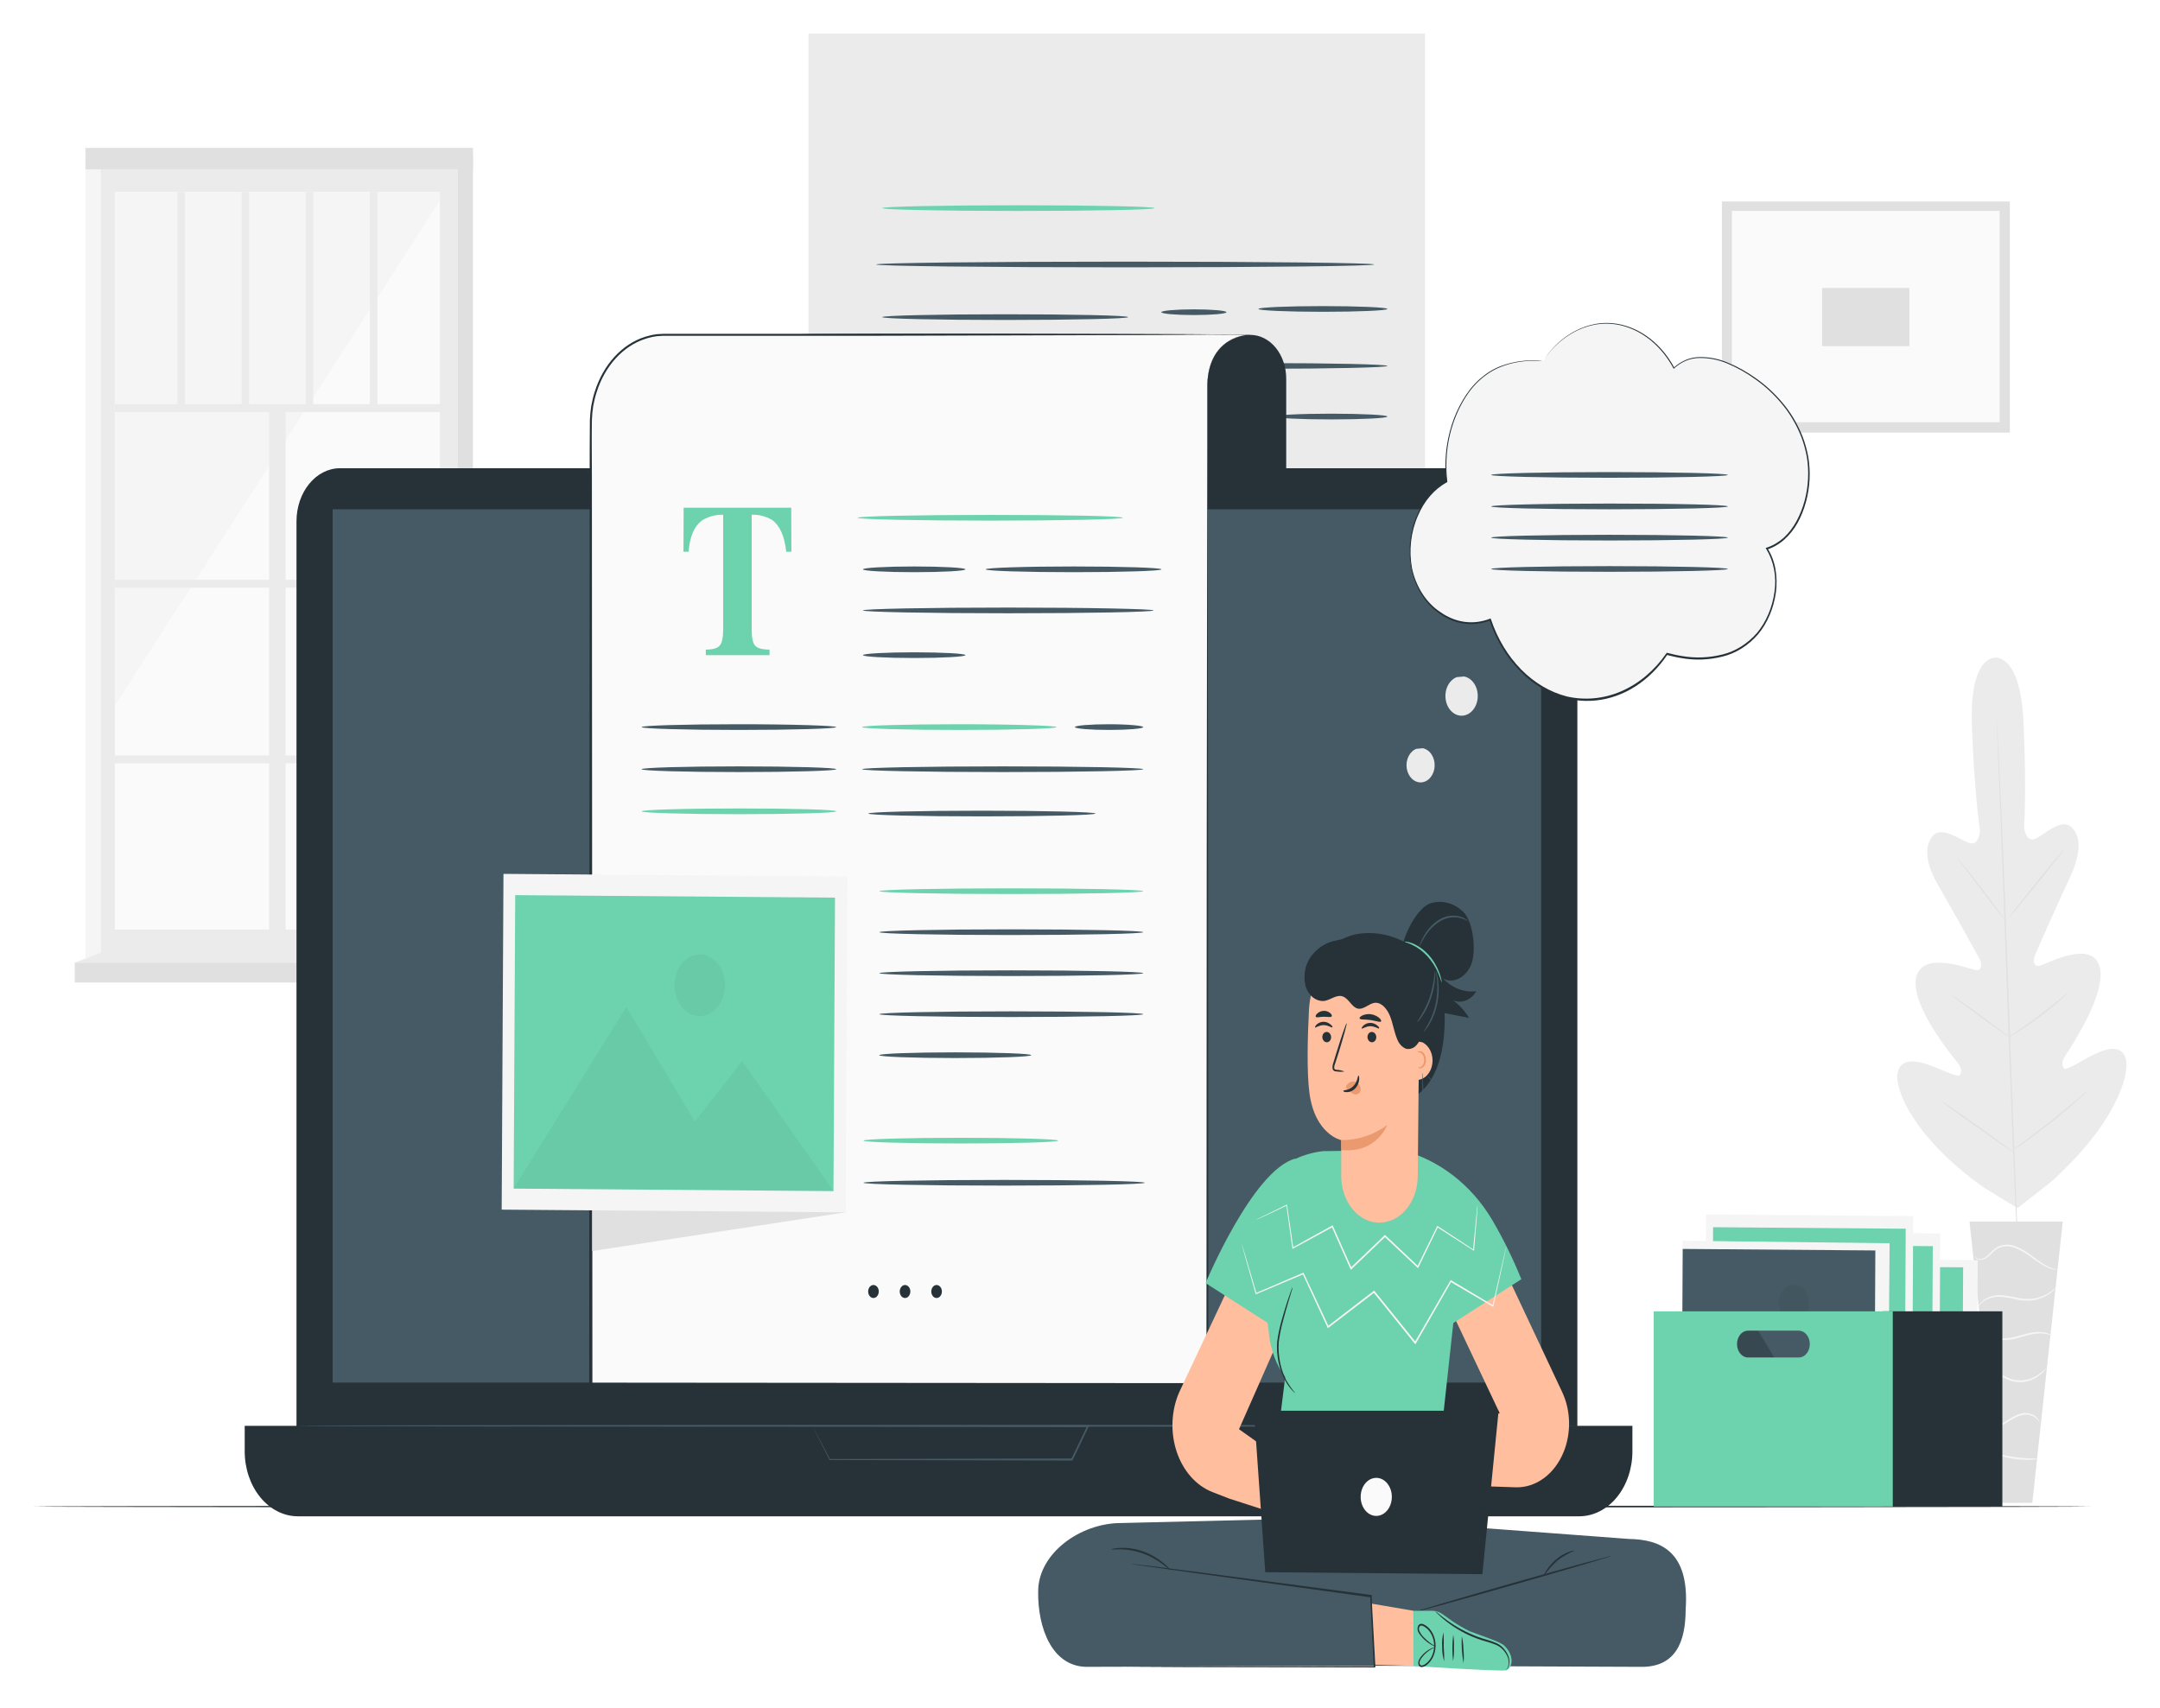 <svg width="258" height="204" viewBox="0 0 258 204" fill="none" xmlns="http://www.w3.org/2000/svg">
<g filter="url(#filter0_d)">
<path d="M54.687 16.219H12.009V109.831H54.687V16.219Z" fill="#EBEBEB"/>
<path d="M52.542 18.935H13.715V107.043H52.542V18.935Z" fill="#FAFAFA"/>
<path d="M52.542 19.972L13.715 80.278V18.935H52.542V19.972Z" fill="#F5F5F5"/>
<path d="M53.385 44.278H13.715V45.215H53.385V44.278Z" fill="#EBEBEB"/>
<path d="M53.385 65.261H13.715V66.198H53.385V65.261Z" fill="#EBEBEB"/>
<path d="M53.385 86.243H13.715V87.18H53.385V86.243Z" fill="#EBEBEB"/>
<path d="M32.149 44.745V109.535H34.112V44.745H32.149Z" fill="#EBEBEB"/>
<path d="M22.081 18.935H21.192V44.749H22.081V18.935Z" fill="#EBEBEB"/>
<path d="M29.747 18.935H28.858V44.749H29.747V18.935Z" fill="#EBEBEB"/>
<path d="M37.41 18.935H36.521V44.749H37.41V18.935Z" fill="#EBEBEB"/>
<path d="M45.076 18.935H44.187V44.749H45.076V18.935Z" fill="#EBEBEB"/>
<path d="M12.012 14.628H10.207V110.406H12.012V14.628Z" fill="#F5F5F5"/>
<path d="M56.493 110.672L54.687 109.831V14.628H56.493V110.672Z" fill="#E0E0E0"/>
<path d="M56.497 13.666H10.207V16.22H56.497V13.666Z" fill="#E0E0E0"/>
<path d="M57.717 110.986H8.925V113.365H57.717V110.986Z" fill="#E0E0E0"/>
<path d="M54.687 109.832L57.714 110.986H8.925L12.009 109.832H54.687Z" fill="#EBEBEB"/>
<path d="M238.274 74.573C238.274 74.573 235.254 74.308 235.533 82.57C235.811 90.832 236.504 95.233 236.504 95.233C236.504 95.233 236.414 97.068 235.251 96.706C234.087 96.344 231.903 94.562 230.822 95.896C229.74 97.229 230.108 99.382 231.585 101.896C233.063 104.411 236.161 110.01 236.439 110.52C236.718 111.03 236.821 111.958 235.997 111.867C235.172 111.775 229.615 109.474 228.877 112.76C228.138 116.046 233.216 122.177 233.759 122.857C234.301 123.536 234.334 123.972 234.116 124.386C233.898 124.8 232.085 123.811 230.483 123.236C228.88 122.661 226.939 122.334 226.642 124.273C226.346 126.212 228.584 131.89 236.953 137.856L240.979 140.309L244.791 137.342C252.643 130.369 254.384 124.465 253.935 122.569C253.485 120.673 251.576 121.236 250.027 122.003C248.478 122.769 246.761 123.977 246.507 123.593C246.254 123.21 246.247 122.774 246.732 122.029C247.218 121.283 251.765 114.568 250.762 111.387C249.759 108.206 244.42 111.178 243.624 111.365C242.828 111.553 242.842 110.612 243.074 110.08C243.306 109.548 245.929 103.574 247.196 100.907C248.463 98.24 248.692 96.083 247.464 94.845C246.236 93.608 244.252 95.691 243.124 96.192C241.996 96.693 241.761 94.885 241.761 94.885C241.761 94.885 242.085 90.422 241.686 82.165C241.286 73.907 238.217 74.573 238.217 74.573" fill="#EBEBEB"/>
<path d="M238.509 81.973C238.512 82.031 238.512 82.089 238.509 82.147L238.541 82.653C238.566 83.088 238.602 83.764 238.648 84.605C238.741 86.3 238.863 88.753 239.005 91.782C239.28 97.848 239.605 106.228 239.933 115.483C240.262 124.739 240.572 133.128 240.818 139.189C240.947 142.218 241.047 144.667 241.118 146.371C241.154 147.216 241.179 147.87 241.197 148.327C241.197 148.541 241.197 148.711 241.197 148.833C241.199 148.891 241.199 148.949 241.197 149.007C241.197 149.007 241.197 148.95 241.197 148.833C241.197 148.715 241.197 148.545 241.165 148.327C241.14 147.891 241.1 147.216 241.054 146.375C240.961 144.684 240.843 142.231 240.697 139.198C240.419 133.132 240.097 124.752 239.766 115.492C239.434 106.232 239.13 97.856 238.88 91.79C238.755 88.766 238.652 86.313 238.584 84.609C238.548 83.768 238.52 83.11 238.502 82.657C238.502 82.439 238.502 82.269 238.502 82.147C238.502 82.025 238.509 81.973 238.509 81.973Z" fill="#E0E0E0"/>
<path d="M233.798 98.54C233.889 98.613 233.973 98.698 234.048 98.793C234.205 98.968 234.405 99.229 234.687 99.543C235.219 100.188 235.936 101.098 236.707 102.123C237.478 103.147 238.135 104.044 238.677 104.737L239.277 105.53C239.356 105.62 239.427 105.721 239.487 105.831C239.487 105.831 239.387 105.753 239.234 105.583C239.08 105.413 238.877 105.147 238.599 104.829C238.07 104.179 237.367 103.256 236.593 102.214L234.612 99.599C234.373 99.29 234.173 99.024 234.009 98.806C233.931 98.728 233.86 98.638 233.798 98.54Z" fill="#E0E0E0"/>
<path d="M239.883 105.687C239.855 105.652 241.329 103.77 243.174 101.482C245.019 99.194 246.543 97.373 246.572 97.412C246.6 97.451 245.144 99.329 243.285 101.617C241.425 103.905 239.915 105.726 239.883 105.687Z" fill="#E0E0E0"/>
<path d="M239.869 119.932C239.955 119.847 240.049 119.774 240.148 119.714L240.936 119.173C241.6 118.738 242.517 118.084 243.506 117.343C244.495 116.602 245.376 115.896 246.004 115.378L246.754 114.763C246.841 114.678 246.939 114.609 247.043 114.559C246.966 114.657 246.881 114.746 246.789 114.824C246.622 114.986 246.375 115.212 246.076 115.487C245.458 116.031 244.587 116.759 243.577 117.504C242.567 118.25 241.657 118.864 240.979 119.291C240.622 119.505 240.362 119.67 240.165 119.779C240.072 119.844 239.973 119.896 239.869 119.932Z" fill="#E0E0E0"/>
<path d="M233.199 114.934C233.296 114.975 233.389 115.029 233.477 115.095C233.652 115.208 233.902 115.378 234.191 115.587C234.805 116.023 235.647 116.611 236.571 117.282C237.496 117.953 238.327 118.59 238.927 119.025C239.227 119.256 239.466 119.439 239.641 119.575C239.731 119.634 239.814 119.709 239.887 119.797C239.789 119.756 239.696 119.702 239.609 119.636C239.434 119.522 239.184 119.352 238.895 119.143C238.284 118.707 237.442 118.119 236.518 117.448C235.593 116.777 234.762 116.141 234.162 115.705C233.862 115.478 233.623 115.291 233.448 115.156C233.274 115.021 233.191 114.96 233.199 114.934Z" fill="#E0E0E0"/>
<path d="M231.875 127.523C232 127.574 232.12 127.644 232.231 127.732L233.17 128.364C233.959 128.9 235.04 129.671 236.232 130.504C237.424 131.336 238.499 132.129 239.273 132.682L240.183 133.367C240.3 133.443 240.409 133.535 240.508 133.641C240.384 133.584 240.265 133.514 240.151 133.432L239.212 132.8C238.427 132.26 237.342 131.493 236.15 130.656C234.958 129.819 233.884 129.035 233.113 128.477L232.199 127.793C232.085 127.714 231.977 127.624 231.875 127.523Z" fill="#E0E0E0"/>
<path d="M240.333 133.437C240.443 133.325 240.562 133.228 240.69 133.149L241.668 132.422C242.496 131.807 243.634 130.953 244.88 129.968C246.126 128.983 247.218 128.064 248.01 127.388L248.952 126.591C249.062 126.483 249.182 126.391 249.309 126.316C249.209 126.436 249.101 126.547 248.988 126.648C248.774 126.852 248.463 127.144 248.074 127.497C247.296 128.199 246.204 129.145 244.962 130.112C243.72 131.079 242.574 131.933 241.75 132.517C241.329 132.809 240.986 133.04 240.743 133.197C240.612 133.291 240.475 133.371 240.333 133.437Z" fill="#E0E0E0"/>
<path d="M246.383 141.921H235.244L238.88 175.519H242.749L246.383 141.921Z" fill="#E0E0E0"/>
<path d="M235.822 146.048C235.822 146.048 235.822 146.096 235.882 146.17C235.955 146.273 236.047 146.354 236.15 146.405C236.345 146.487 236.552 146.514 236.756 146.483C236.96 146.452 237.156 146.364 237.328 146.227C237.778 145.926 238.17 145.329 238.756 145.068C239.423 144.805 240.142 144.822 240.801 145.115C241.473 145.394 242.114 145.773 242.71 146.244C243.207 146.625 243.724 146.965 244.259 147.259C244.623 147.459 245.009 147.596 245.405 147.665C245.512 147.684 245.621 147.693 245.729 147.691C245.801 147.691 245.84 147.691 245.84 147.691C245.312 147.592 244.798 147.402 244.312 147.129C243.79 146.817 243.284 146.468 242.796 146.083C242.193 145.595 241.542 145.204 240.858 144.919C240.16 144.611 239.398 144.601 238.695 144.889C238.397 145.036 238.122 145.244 237.881 145.503C237.679 145.721 237.466 145.921 237.242 146.105C237.088 146.235 236.912 146.323 236.728 146.363C236.543 146.402 236.353 146.393 236.172 146.336C236.041 146.269 235.922 146.171 235.822 146.048Z" fill="#F5F5F5"/>
<path d="M236.229 152.24C236.229 152.24 236.318 152.1 236.493 151.878C236.744 151.571 237.047 151.336 237.381 151.19C237.877 150.97 238.404 150.872 238.93 150.902C239.581 150.964 240.228 151.071 240.868 151.225C241.522 151.38 242.191 151.414 242.853 151.325C243.393 151.24 243.92 151.056 244.416 150.78C244.749 150.598 245.064 150.37 245.355 150.1C245.466 150.01 245.566 149.899 245.651 149.773C245.24 150.103 244.809 150.394 244.362 150.645C243.875 150.895 243.36 151.059 242.835 151.133C242.188 151.204 241.535 151.165 240.897 151.015C240.249 150.86 239.593 150.756 238.934 150.706C238.387 150.685 237.843 150.803 237.335 151.05C236.991 151.219 236.684 151.485 236.439 151.826C236.375 151.921 236.319 152.023 236.272 152.131C236.252 152.164 236.237 152.201 236.229 152.24Z" fill="#F5F5F5"/>
<path d="M245.123 155.552C245.032 155.463 244.927 155.396 244.816 155.356C244.519 155.222 244.207 155.141 243.891 155.116C243.425 155.08 242.956 155.112 242.496 155.212C241.978 155.316 241.425 155.491 240.836 155.648C240.292 155.802 239.735 155.878 239.177 155.874C238.724 155.86 238.277 155.742 237.86 155.526C237.479 155.31 237.139 155.002 236.86 154.619C236.903 154.751 236.967 154.872 237.049 154.972C237.26 155.266 237.517 155.503 237.806 155.669C238.234 155.916 238.697 156.055 239.169 156.079C239.742 156.096 240.314 156.023 240.872 155.861C241.464 155.709 242.018 155.53 242.524 155.425C242.972 155.32 243.428 155.273 243.884 155.286C244.304 155.311 244.721 155.4 245.123 155.552Z" fill="#F5F5F5"/>
<path d="M237.214 160.21C237.551 160.033 237.925 159.987 238.284 160.079C238.677 160.196 239.056 160.369 239.416 160.594C239.877 160.865 240.376 161.032 240.886 161.086C241.817 161.189 242.75 160.924 243.549 160.332C243.788 160.155 244.011 159.946 244.213 159.709C244.348 159.535 244.416 159.434 244.409 159.421C244.114 159.702 243.805 159.961 243.484 160.197C242.696 160.728 241.797 160.96 240.9 160.864C239.848 160.794 239.037 160.023 238.306 159.923C238.025 159.863 237.736 159.893 237.467 160.01C237.289 160.101 237.207 160.201 237.214 160.21Z" fill="#F5F5F5"/>
<path d="M237.835 166.659C238.154 166.669 238.471 166.592 238.763 166.433C239.323 166.206 240.015 165.683 240.826 165.291C241.201 165.103 241.601 165 242.007 164.986C242.337 164.987 242.662 165.078 242.96 165.252C243.23 165.429 243.465 165.676 243.649 165.975C243.634 165.871 243.597 165.774 243.542 165.692C243.408 165.451 243.23 165.252 243.021 165.112C242.71 164.907 242.364 164.793 242.01 164.781C241.582 164.782 241.158 164.884 240.761 165.082C239.923 165.492 239.252 166.032 238.716 166.289C238.181 166.546 237.831 166.625 237.835 166.659Z" fill="#F5F5F5"/>
<path d="M238.381 169.663C238.607 169.796 238.847 169.89 239.095 169.942C239.675 170.113 240.264 170.234 240.858 170.303C241.451 170.376 242.047 170.397 242.642 170.369C242.89 170.378 243.138 170.341 243.377 170.26C243.377 170.194 242.25 170.26 240.879 170.081C239.509 169.903 238.395 169.597 238.381 169.663Z" fill="#F5F5F5"/>
<path d="M240.062 20.067H205.671V47.678H240.062V20.067Z" fill="#E0E0E0"/>
<path d="M238.848 21.195H206.866V46.439H238.848V21.195Z" fill="#FAFAFA"/>
<path d="M228.073 30.399H217.641V37.345H228.073V30.399Z" fill="#E0E0E0"/>
<path d="M249.727 175.963C249.727 176.029 194.714 176.077 126.87 176.077C59.027 176.077 4 176.029 4 175.963C4 175.898 59.002 175.85 126.87 175.85C194.739 175.85 249.727 175.902 249.727 175.963Z" fill="#263238"/>
<path d="M96.562 0H170.209V85.642C170.209 87.516 169.599 89.314 168.513 90.64C167.428 91.965 165.955 92.71 164.42 92.71H96.562V0Z" fill="#EBEBEB"/>
<path d="M164.127 27.593C164.127 27.78 150.819 27.933 134.401 27.933C117.984 27.933 104.668 27.78 104.668 27.593C104.668 27.405 117.977 27.253 134.401 27.253C150.826 27.253 164.127 27.405 164.127 27.593Z" fill="#455A64"/>
<path d="M134.751 33.881C134.751 34.068 128.177 34.221 120.064 34.221C111.952 34.221 105.374 34.068 105.374 33.881C105.374 33.694 111.952 33.541 120.064 33.541C128.177 33.541 134.751 33.685 134.751 33.881Z" fill="#455A64"/>
<path d="M146.493 33.293C146.493 33.48 144.751 33.633 142.603 33.633C140.454 33.633 138.712 33.48 138.712 33.293C138.712 33.106 140.454 32.953 142.603 32.953C144.751 32.953 146.493 33.106 146.493 33.293Z" fill="#455A64"/>
<path d="M165.716 32.905C165.716 33.092 162.268 33.245 158.014 33.245C153.759 33.245 150.312 33.092 150.312 32.905C150.312 32.718 153.759 32.565 158.014 32.565C162.268 32.565 165.716 32.718 165.716 32.905Z" fill="#455A64"/>
<path d="M132.299 39.881C132.299 40.073 126.114 40.226 118.483 40.226C110.853 40.226 104.668 40.073 104.668 39.881C104.668 39.69 110.853 39.541 118.483 39.541C126.114 39.541 132.299 39.694 132.299 39.881Z" fill="#455A64"/>
<path d="M165.716 39.712C165.716 39.899 158.963 40.051 150.633 40.051C142.303 40.051 135.547 39.899 135.547 39.712C135.547 39.524 142.299 39.372 150.633 39.372C158.967 39.372 165.716 39.52 165.716 39.712Z" fill="#455A64"/>
<path d="M165.716 45.76C165.716 45.947 162.711 46.1 158.999 46.1C155.287 46.1 152.282 45.947 152.282 45.76C152.282 45.572 155.291 45.416 158.999 45.416C162.707 45.416 165.716 45.568 165.716 45.76Z" fill="#455A64"/>
<path d="M137.927 20.86C137.927 21.048 130.639 21.2 121.653 21.2C112.666 21.2 105.374 21.048 105.374 20.86C105.374 20.673 112.662 20.52 121.653 20.52C130.643 20.52 137.927 20.673 137.927 20.86Z" fill="#6DD2AE"/>
<path d="M183.207 51.931H40.614C37.743 51.931 35.414 54.773 35.414 58.28V169.109C35.414 172.615 37.743 175.458 40.614 175.458H183.207C186.079 175.458 188.407 172.615 188.407 169.109V58.28C188.407 54.773 186.079 51.931 183.207 51.931Z" fill="#263238"/>
<path d="M29.229 166.32H194.982V169.37C194.982 171.427 194.312 173.4 193.121 174.855C191.929 176.31 190.314 177.127 188.629 177.127H35.582C33.897 177.127 32.282 176.31 31.09 174.855C29.899 173.4 29.229 171.427 29.229 169.37V166.32Z" fill="#263238"/>
<path d="M184.082 56.837H39.733V161.156H184.082V56.837Z" fill="#455A64"/>
<path d="M97.041 166.32H97.687H99.571L106.563 166.285L129.951 166.224H130.122L130.036 166.407L129.108 168.351L128.127 170.403L128.098 170.464H128.041L99.096 170.399H99.071V170.373L97.555 167.361L97.173 166.599L97.051 166.346C97.051 166.346 97.105 166.438 97.194 166.612L97.601 167.375C97.958 168.05 98.472 169.035 99.146 170.312L99.107 170.285L128.052 170.22L127.966 170.281L128.948 168.229L129.876 166.285L129.961 166.468L106.67 166.407L99.632 166.355H97.719H97.216L97.041 166.32Z" fill="#455A64"/>
<path d="M188.404 166.32C188.404 166.385 154.141 166.433 111.913 166.433C69.684 166.433 35.414 166.385 35.414 166.32C35.414 166.254 69.656 166.207 111.913 166.207C154.17 166.207 188.404 166.259 188.404 166.32Z" fill="#455A64"/>
<path d="M149.348 36.003C150.484 36.003 151.573 36.554 152.377 37.535C153.18 38.516 153.631 39.846 153.631 41.233V51.94H140.854V42.052C140.853 41.257 140.981 40.471 141.23 39.737C141.479 39.002 141.844 38.336 142.304 37.774C142.764 37.212 143.31 36.766 143.911 36.463C144.513 36.159 145.157 36.003 145.808 36.003H149.348Z" fill="#263238"/>
<path d="M149.348 36.003C149.348 36.068 137.292 36.103 122.42 36.09C107.548 36.077 95.492 36.007 95.492 35.946C95.492 35.885 107.544 35.846 122.42 35.859C137.296 35.872 149.348 35.942 149.348 36.003Z" fill="#263238"/>
<path d="M149.248 35.99L143.916 35.946L136.175 36.003H79.306C76.987 36.003 74.763 37.128 73.123 39.13C71.483 41.132 70.562 43.848 70.562 46.679V161.404H144.212V41.855C144.43 36.003 149.248 35.99 149.248 35.99Z" fill="#FAFAFA"/>
<path d="M149.248 35.99L104.839 36.108H82.636H79.859C79.395 36.108 78.939 36.108 78.482 36.156C78.028 36.215 77.578 36.315 77.136 36.457C75.803 36.877 74.572 37.682 73.547 38.804C72.522 39.926 71.734 41.333 71.247 42.906C71.176 43.172 71.076 43.425 71.026 43.695L70.858 44.505C70.771 45.053 70.718 45.608 70.698 46.166C70.659 48.41 70.698 50.68 70.698 52.937L70.758 161.379L70.58 161.161L144.23 161.222L144.102 161.379L144.137 96.885L144.18 64.638L144.205 48.514V44.483V42.466C144.194 42.13 144.205 41.793 144.237 41.459C144.256 41.124 144.3 40.791 144.369 40.466C144.599 39.134 145.238 37.96 146.154 37.184C146.606 36.799 147.106 36.505 147.635 36.313C148.159 36.12 148.701 36.011 149.248 35.99ZM149.248 35.99C148.698 36.02 148.153 36.139 147.628 36.343C147.1 36.536 146.602 36.83 146.15 37.215C145.24 37.991 144.609 39.164 144.387 40.492C144.319 40.816 144.276 41.147 144.259 41.481C144.23 41.815 144.22 42.152 144.23 42.488V48.532L144.259 64.655L144.302 96.902L144.334 161.396V161.562H144.202L70.551 161.618H70.376V161.4L70.434 52.959C70.434 50.698 70.434 48.445 70.459 46.174C70.479 45.602 70.534 45.033 70.623 44.471L70.801 43.642C70.851 43.364 70.955 43.102 71.026 42.832C71.526 41.22 72.337 39.778 73.389 38.628C74.441 37.479 75.704 36.655 77.072 36.226C77.526 36.083 77.987 35.981 78.453 35.921C78.921 35.89 79.388 35.86 79.849 35.873H82.625H104.828L149.248 35.99Z" fill="#263238"/>
<path d="M81.658 56.646H94.507L94.528 61.901H93.911C93.711 60.022 93.135 58.749 92.183 58.084C91.432 57.662 90.611 57.457 89.785 57.487V71.214C89.785 72.177 89.921 72.813 90.195 73.127C90.47 73.441 91.041 73.597 91.912 73.597V74.26H84.306V73.597C85.138 73.597 85.695 73.436 85.966 73.118C86.237 72.8 86.38 72.168 86.38 71.214V57.487C85.554 57.463 84.734 57.667 83.982 58.084C82.961 58.768 82.383 60.036 82.251 61.901H81.637L81.658 56.646Z" fill="#6DD2AE"/>
<path d="M134.105 57.849C134.105 58.036 127.017 58.189 118.273 58.189C109.529 58.189 102.441 58.036 102.441 57.849C102.441 57.661 109.529 57.509 118.273 57.509C127.017 57.509 134.105 57.644 134.105 57.849Z" fill="#6DD2AE"/>
<path d="M115.318 64.01C115.318 64.198 112.577 64.35 109.197 64.35C105.817 64.35 103.076 64.198 103.076 64.01C103.076 63.823 105.817 63.666 109.197 63.666C112.577 63.666 115.318 63.819 115.318 64.01Z" fill="#455A64"/>
<path d="M99.885 82.853C99.885 83.04 94.681 83.193 88.261 83.193C81.84 83.193 76.633 83.04 76.633 82.853C76.633 82.666 81.837 82.513 88.261 82.513C94.685 82.513 99.885 82.688 99.885 82.853Z" fill="#455A64"/>
<path d="M126.217 82.853C126.217 83.04 121.01 83.193 114.593 83.193C108.176 83.193 102.965 83.04 102.965 82.853C102.965 82.666 108.169 82.513 114.593 82.513C121.017 82.513 126.217 82.688 126.217 82.853Z" fill="#6DD2AE"/>
<path d="M99.885 87.886C99.885 88.073 94.681 88.226 88.261 88.226C81.84 88.226 76.633 88.073 76.633 87.886C76.633 87.698 81.837 87.546 88.261 87.546C94.685 87.546 99.885 87.698 99.885 87.886Z" fill="#455A64"/>
<path d="M99.885 92.918C99.885 93.106 94.681 93.258 88.261 93.258C81.84 93.258 76.633 93.106 76.633 92.918C76.633 92.731 81.837 92.574 88.261 92.574C94.685 92.574 99.885 92.709 99.885 92.918Z" fill="#6DD2AE"/>
<path d="M115.318 74.26C115.318 74.447 112.577 74.6 109.197 74.6C105.817 74.6 103.076 74.447 103.076 74.26C103.076 74.072 105.817 73.92 109.197 73.92C112.577 73.92 115.318 74.072 115.318 74.26Z" fill="#455A64"/>
<path d="M136.553 82.853C136.553 83.04 134.726 83.193 132.474 83.193C130.222 83.193 128.391 83.04 128.391 82.853C128.391 82.666 130.218 82.513 132.474 82.513C134.729 82.513 136.553 82.688 136.553 82.853Z" fill="#455A64"/>
<path d="M138.737 64.01C138.737 64.198 134.033 64.35 128.234 64.35C122.434 64.35 117.73 64.198 117.73 64.01C117.73 63.823 122.431 63.666 128.234 63.666C134.037 63.666 138.737 63.819 138.737 64.01Z" fill="#455A64"/>
<path d="M137.788 68.917C137.788 69.104 130.018 69.257 120.432 69.257C110.846 69.257 103.076 69.104 103.076 68.917C103.076 68.729 110.846 68.577 120.432 68.577C130.018 68.577 137.788 68.742 137.788 68.917Z" fill="#455A64"/>
<path d="M136.553 87.886C136.553 88.073 129.033 88.226 119.779 88.226C110.524 88.226 102.983 88.073 102.983 87.886C102.983 87.698 110.499 87.546 119.779 87.546C129.058 87.546 136.553 87.698 136.553 87.886Z" fill="#455A64"/>
<path d="M136.553 102.454C136.553 102.641 129.497 102.794 120.796 102.794C112.095 102.794 105.035 102.641 105.035 102.454C105.035 102.266 112.091 102.114 120.796 102.114C129.501 102.114 136.553 102.266 136.553 102.454Z" fill="#6DD2AE"/>
<path d="M136.553 107.352C136.553 107.539 129.497 107.692 120.796 107.692C112.095 107.692 105.035 107.539 105.035 107.352C105.035 107.164 112.091 107.012 120.796 107.012C129.501 107.012 136.553 107.164 136.553 107.352Z" fill="#455A64"/>
<path d="M136.553 112.25C136.553 112.437 129.497 112.59 120.796 112.59C112.095 112.59 105.035 112.437 105.035 112.25C105.035 112.063 112.091 111.91 120.796 111.91C129.501 111.91 136.553 112.063 136.553 112.25Z" fill="#455A64"/>
<path d="M136.553 117.148C136.553 117.335 129.497 117.487 120.796 117.487C112.095 117.487 105.035 117.335 105.035 117.148C105.035 116.96 112.091 116.808 120.796 116.808C129.501 116.808 136.553 116.96 136.553 117.148Z" fill="#455A64"/>
<path d="M123.18 122.046C123.18 122.137 122.163 122.225 120.521 122.286C118.879 122.347 116.595 122.386 114.097 122.386C111.599 122.386 109.322 122.347 107.673 122.286C106.024 122.225 105.017 122.137 105.017 122.046C105.017 121.954 106.031 121.867 107.673 121.806C109.314 121.745 111.599 121.706 114.097 121.706C116.595 121.706 118.869 121.745 120.521 121.806C122.174 121.867 123.18 121.95 123.18 122.046Z" fill="#455A64"/>
<path d="M130.843 93.18C130.843 93.368 124.775 93.52 117.281 93.52C109.786 93.52 103.718 93.368 103.718 93.18C103.718 92.993 109.786 92.84 117.281 92.84C124.775 92.84 130.843 92.993 130.843 93.18Z" fill="#455A64"/>
<path d="M99.336 103.007L101.009 140.814L70.734 145.442L70.709 102.685L99.336 103.007Z" fill="#E0E0E0"/>
<path d="M60.136 100.387L59.923 140.495L101.009 140.819L101.221 100.711L60.136 100.387Z" fill="#F5F5F5"/>
<path d="M61.539 102.926L61.353 137.983L99.552 138.284L99.737 103.227L61.539 102.926Z" fill="#6DD2AE"/>
<g opacity="0.2">
<path opacity="0.2" d="M61.35 137.978L74.809 116.294L83 129.99L88.646 122.748L99.553 138.278L61.35 137.978Z" fill="black"/>
</g>
<g opacity="0.2">
<path opacity="0.2" d="M86.594 113.714C86.591 114.441 86.411 115.15 86.077 115.752C85.743 116.353 85.271 116.821 84.719 117.095C84.168 117.369 83.563 117.437 82.98 117.29C82.397 117.144 81.862 116.79 81.444 116.273C81.026 115.755 80.743 115.098 80.631 114.385C80.519 113.671 80.582 112.933 80.814 112.263C81.045 111.594 81.434 111.023 81.931 110.624C82.429 110.224 83.012 110.013 83.607 110.019C84.002 110.021 84.392 110.119 84.756 110.307C85.12 110.494 85.45 110.767 85.728 111.11C86.005 111.453 86.225 111.86 86.373 112.307C86.522 112.754 86.597 113.232 86.594 113.714Z" fill="black"/>
</g>
<path d="M104.964 150.275C104.964 150.428 104.927 150.578 104.857 150.706C104.787 150.833 104.688 150.933 104.572 150.991C104.456 151.05 104.328 151.065 104.205 151.035C104.081 151.006 103.968 150.932 103.879 150.823C103.791 150.715 103.73 150.576 103.706 150.426C103.681 150.276 103.694 150.12 103.742 149.978C103.79 149.836 103.871 149.715 103.976 149.63C104.08 149.545 104.203 149.499 104.329 149.499C104.412 149.498 104.495 149.518 104.572 149.557C104.65 149.596 104.72 149.653 104.779 149.725C104.838 149.797 104.885 149.883 104.916 149.977C104.948 150.072 104.964 150.173 104.964 150.275Z" fill="#263238"/>
<path d="M108.736 150.275C108.736 150.428 108.699 150.578 108.629 150.706C108.559 150.833 108.46 150.933 108.344 150.991C108.228 151.05 108.1 151.065 107.977 151.035C107.854 151.006 107.741 150.932 107.652 150.823C107.563 150.715 107.502 150.576 107.478 150.426C107.453 150.276 107.466 150.12 107.514 149.978C107.562 149.836 107.644 149.715 107.748 149.63C107.853 149.545 107.975 149.499 108.101 149.499C108.269 149.499 108.431 149.581 108.55 149.726C108.669 149.872 108.736 150.069 108.736 150.275Z" fill="#263238"/>
<path d="M112.505 150.275C112.505 150.428 112.468 150.578 112.398 150.706C112.328 150.833 112.229 150.933 112.113 150.991C111.997 151.05 111.869 151.065 111.746 151.035C111.623 151.006 111.51 150.932 111.421 150.823C111.332 150.715 111.271 150.576 111.247 150.426C111.222 150.276 111.235 150.12 111.283 149.978C111.331 149.836 111.412 149.715 111.517 149.63C111.621 149.545 111.744 149.499 111.87 149.499C112.038 149.499 112.2 149.581 112.319 149.726C112.438 149.872 112.505 150.069 112.505 150.275Z" fill="#263238"/>
<path d="M126.396 132.252C126.396 132.439 121.189 132.591 114.768 132.591C108.347 132.591 103.14 132.439 103.14 132.252C103.14 132.064 108.347 131.912 114.768 131.912C121.189 131.912 126.396 132.064 126.396 132.252Z" fill="#6DD2AE"/>
<path d="M136.732 137.285C136.732 137.472 129.212 137.625 119.936 137.625C110.66 137.625 103.14 137.472 103.14 137.285C103.14 137.097 110.66 136.945 119.936 136.945C129.212 136.945 136.732 137.097 136.732 137.285Z" fill="#455A64"/>
<path d="M211.488 146.235L211.29 170.394L236.038 170.696L236.235 146.537L211.488 146.235Z" fill="#F5F5F5"/>
<path d="M211.477 147.203L211.365 168.32L234.374 168.502L234.486 147.385L211.477 147.203Z" fill="#6DD2AE"/>
<path opacity="0.2" d="M211.36 168.311L219.465 155.251L224.401 163.501L227.802 159.139L234.369 168.494L211.36 168.311Z" fill="black"/>
<g opacity="0.2">
<path opacity="0.2" d="M226.567 153.717C226.566 154.155 226.458 154.583 226.257 154.946C226.057 155.309 225.773 155.591 225.441 155.757C225.109 155.923 224.744 155.965 224.392 155.877C224.041 155.79 223.718 155.577 223.466 155.266C223.213 154.955 223.042 154.559 222.974 154.129C222.906 153.699 222.944 153.254 223.083 152.85C223.222 152.446 223.456 152.102 223.755 151.861C224.055 151.619 224.406 151.492 224.765 151.495C225.245 151.498 225.705 151.734 226.043 152.151C226.38 152.567 226.569 153.131 226.567 153.717Z" fill="black"/>
</g>
<path d="M207.004 143.15L206.876 167.308L231.623 167.503L231.751 143.345L207.004 143.15Z" fill="#F5F5F5"/>
<path d="M207.852 144.677L207.741 165.794L230.75 165.975L230.861 144.858L207.852 144.677Z" fill="#6DD2AE"/>
<path opacity="0.2" d="M207.73 165.788L215.835 152.728L220.771 160.977L224.172 156.615L230.739 165.971L207.73 165.788Z" fill="black"/>
<g opacity="0.2">
<path opacity="0.2" d="M222.938 151.176C222.935 151.615 222.827 152.043 222.625 152.406C222.423 152.769 222.137 153.051 221.804 153.215C221.471 153.38 221.105 153.42 220.754 153.33C220.402 153.24 220.08 153.025 219.829 152.711C219.577 152.398 219.408 152 219.342 151.569C219.276 151.137 219.317 150.692 219.459 150.289C219.601 149.886 219.838 149.543 220.139 149.305C220.441 149.066 220.794 148.943 221.153 148.949C221.631 148.959 222.086 149.198 222.42 149.615C222.755 150.032 222.94 150.593 222.938 151.176Z" fill="black"/>
</g>
<path d="M203.775 141.07L203.647 165.229L228.394 165.424L228.522 141.266L203.775 141.07Z" fill="#F5F5F5"/>
<path d="M204.62 142.594L204.508 163.71L227.517 163.892L227.628 142.775L204.62 142.594Z" fill="#6DD2AE"/>
<path opacity="0.2" d="M204.5 163.705L212.605 150.641L217.541 158.894L220.939 154.528L227.51 163.884L204.5 163.705Z" fill="black"/>
<g opacity="0.2">
<path opacity="0.2" d="M219.704 149.09C219.702 149.529 219.593 149.957 219.391 150.32C219.189 150.683 218.904 150.964 218.571 151.129C218.238 151.293 217.872 151.333 217.52 151.243C217.168 151.154 216.846 150.938 216.595 150.625C216.344 150.311 216.175 149.913 216.109 149.482C216.043 149.051 216.083 148.605 216.225 148.202C216.367 147.799 216.604 147.457 216.906 147.218C217.207 146.98 217.56 146.856 217.92 146.863C218.397 146.872 218.853 147.111 219.187 147.528C219.521 147.945 219.707 148.506 219.704 149.09Z" fill="black"/>
</g>
<path d="M200.958 144.209L200.76 168.368L225.508 168.67L225.705 144.511L200.958 144.209Z" fill="#F5F5F5"/>
<path d="M200.991 145.19L200.88 166.307L223.889 166.489L224 145.372L200.991 145.19Z" fill="#455A64"/>
<path opacity="0.2" d="M200.87 166.303L208.976 153.238L213.912 161.487L217.309 157.125L223.88 166.481L200.87 166.303Z" fill="black"/>
<g opacity="0.2">
<path opacity="0.2" d="M216.089 151.687C216.086 152.125 215.978 152.553 215.776 152.916C215.574 153.279 215.288 153.561 214.955 153.725C214.622 153.89 214.256 153.93 213.905 153.84C213.553 153.75 213.231 153.535 212.98 153.221C212.728 152.908 212.559 152.51 212.493 152.079C212.427 151.647 212.468 151.202 212.61 150.799C212.752 150.396 212.989 150.053 213.29 149.815C213.592 149.576 213.945 149.453 214.304 149.46C214.782 149.467 215.239 149.705 215.574 150.122C215.908 150.54 216.093 151.102 216.089 151.687Z" fill="black"/>
</g>
<path d="M239.17 152.641H224.883V175.967H239.17V152.641Z" fill="#263238"/>
<path d="M197.53 152.641V175.963H226.082V152.641H197.53ZM214.857 158.157H208.79C208.442 158.157 208.108 157.989 207.861 157.688C207.615 157.387 207.477 156.979 207.477 156.554C207.477 156.129 207.615 155.721 207.861 155.42C208.108 155.119 208.442 154.95 208.79 154.95H214.857C215.206 154.95 215.54 155.119 215.786 155.42C216.032 155.721 216.171 156.129 216.171 156.554C216.171 156.979 216.032 157.387 215.786 157.688C215.54 157.989 215.206 158.157 214.857 158.157Z" fill="#6DD2AE"/>
<path d="M194.557 179.832L167.986 177.845C167.818 177.379 167.708 177.109 167.708 177.109L160.505 177.288L158.161 177.109L158.068 177.344L133.891 177.932C129.07 177.932 124.002 181.523 124.002 186.112C123.941 190.47 125.675 195.219 129.994 195.11L162.932 194.975L195.874 195.11C200.193 195.219 201.335 192.06 201.342 188.265C201.845 181.24 198.241 179.889 194.557 179.832Z" fill="#455A64"/>
<path d="M133.017 195.116H133.174H133.641L135.426 195.094L142.057 195.059L164.185 195.024L164.092 195.142C164.046 194.27 163.999 193.316 163.949 192.366C163.85 190.422 163.753 188.505 163.66 186.701L163.742 186.806L143.363 183.991L137.325 183.15L135.697 182.91L135.276 182.844C135.229 182.84 135.182 182.829 135.137 182.814H135.28L135.701 182.862L137.332 183.058L143.378 183.834L163.76 186.527H163.835V186.618C163.932 188.44 164.028 190.353 164.128 192.283C164.178 193.233 164.224 194.179 164.271 195.059V195.181H164.174L142.046 195.142L135.415 195.107H133.631H133.163L133.017 195.116Z" fill="#263238"/>
<path d="M139.809 183.577C139.787 183.607 139.452 183.28 138.877 182.849C138.121 182.287 137.307 181.847 136.457 181.542C135.606 181.245 134.727 181.087 133.841 181.071C133.163 181.071 132.742 181.123 132.739 181.071C132.832 181.025 132.931 180.997 133.031 180.988C133.299 180.938 133.57 180.908 133.841 180.901C135.655 180.836 137.44 181.462 138.949 182.692C139.176 182.875 139.393 183.076 139.598 183.293C139.741 183.472 139.816 183.555 139.809 183.577Z" fill="#263238"/>
<path d="M192.494 181.851C192.494 181.912 187.266 183.459 180.792 185.307C174.318 187.154 169.053 188.601 169.042 188.54C169.032 188.479 174.271 186.932 180.749 185.084C187.227 183.237 192.484 181.812 192.494 181.851Z" fill="#263238"/>
<path d="M188.065 181.224C187.347 181.535 186.658 181.938 186.01 182.426C185.398 182.979 184.839 183.613 184.343 184.318C184.422 184.054 184.544 183.813 184.7 183.607C185.393 182.545 186.336 181.767 187.402 181.376C187.614 181.277 187.838 181.226 188.065 181.224Z" fill="#263238"/>
<path d="M178.172 144.387L186.591 162.28C187.103 163.368 187.386 164.593 187.416 165.847C187.445 167.101 187.219 168.344 186.759 169.466C186.228 170.76 185.406 171.842 184.389 172.586C183.372 173.329 182.202 173.703 181.017 173.662L168.09 173.226L167.751 167.487L179.132 164.816L171.459 148.597L178.172 144.387Z" fill="#FFBE9D"/>
<path d="M146.8 175.004L158.685 178.848L158.946 174.49L147.992 166.725L155.994 148.597L149.281 144.387L140.862 162.28C140.383 163.364 140.107 164.563 140.052 165.793C139.997 167.022 140.164 168.251 140.542 169.393C140.921 170.534 141.5 171.56 142.24 172.396C142.98 173.233 143.862 173.86 144.823 174.233L146.8 175.004Z" fill="#FFBE9D"/>
<path d="M173.591 154.037L181.714 148.807C180.714 146.334 179.55 143.964 178.234 141.722C175.718 137.473 171.81 134.506 167.384 133.373L158.041 133.508C156.899 133.631 155.777 133.946 154.707 134.445V134.401C149.635 135.765 144 149.269 144 149.269L151.416 154.024L151.581 155.444C151.798 157.327 152.469 159.088 153.508 160.504L151.366 177.79L175.329 178.396L172.284 166.029L173.591 154.037Z" fill="#6DD2AE"/>
<path d="M154.727 162.437C154.597 162.347 154.477 162.235 154.37 162.106C154.062 161.775 153.788 161.401 153.553 160.99C152.783 159.609 152.428 157.944 152.55 156.28C152.671 155.39 152.855 154.516 153.1 153.665C153.314 152.876 153.535 152.179 153.724 151.595C153.913 151.011 154.081 150.545 154.195 150.227C154.248 150.056 154.317 149.893 154.402 149.743C154.37 149.921 154.323 150.095 154.263 150.262C154.153 150.632 154.013 151.098 153.846 151.652C153.678 152.205 153.467 152.959 153.264 153.73C153.029 154.574 152.852 155.44 152.736 156.319C152.676 157.198 152.745 158.084 152.939 158.934C153.093 159.632 153.333 160.298 153.653 160.908C153.976 161.453 154.335 161.965 154.727 162.437Z" fill="#263238"/>
<path d="M151.13 183.803L149.773 164.52H179L177.062 184.042L151.13 183.803Z" fill="#263238"/>
<path d="M166.248 174.805C166.249 175.255 166.14 175.695 165.936 176.07C165.731 176.445 165.44 176.737 165.1 176.91C164.759 177.082 164.384 177.128 164.022 177.04C163.661 176.952 163.328 176.736 163.068 176.417C162.807 176.099 162.629 175.693 162.558 175.252C162.486 174.81 162.523 174.352 162.664 173.936C162.806 173.521 163.045 173.165 163.352 172.916C163.659 172.666 164.02 172.533 164.389 172.534C164.882 172.534 165.355 172.773 165.703 173.199C166.052 173.625 166.248 174.202 166.248 174.805Z" fill="#FAFAFA"/>
<path d="M163.875 187.568L168.839 188.414V195.003L164.274 194.859L163.875 187.568Z" fill="#FFBE9D"/>
<path d="M168.843 188.414H171.073C171.507 188.414 171.933 188.553 172.308 188.819L173.482 189.656C174.147 190.105 174.833 190.504 175.538 190.85C176.894 191.381 179.175 192.1 179.657 192.553C181.027 193.861 180.61 195.373 179.857 195.53C179.196 195.673 168.839 195.007 168.839 195.007L168.843 188.414Z" fill="#6DD2AE"/>
<path d="M172.501 194.449C172.328 193.903 172.247 193.321 172.262 192.736C172.214 192.148 172.268 191.554 172.419 190.993C172.455 191.564 172.464 192.138 172.447 192.71C172.493 193.288 172.511 193.868 172.501 194.449Z" fill="#263238"/>
<path d="M173.561 194.418C173.444 193.375 173.452 192.316 173.582 191.276C173.669 191.793 173.696 192.323 173.664 192.849C173.69 193.375 173.655 193.903 173.561 194.418Z" fill="#263238"/>
<path d="M174.81 194.68C174.618 193.617 174.548 192.528 174.603 191.442C174.729 191.964 174.795 192.505 174.799 193.05C174.864 193.59 174.867 194.138 174.81 194.68Z" fill="#263238"/>
<path d="M171.537 192.706C171.378 192.68 171.223 192.621 171.08 192.531C170.675 192.324 170.298 192.04 169.963 191.69C169.86 191.582 169.753 191.459 169.646 191.324C169.525 191.186 169.428 191.02 169.36 190.836C169.321 190.726 169.307 190.605 169.318 190.486C169.329 190.367 169.366 190.253 169.424 190.157C169.493 190.054 169.592 189.989 169.699 189.974C169.801 189.96 169.905 189.973 170.003 190.013C170.391 190.183 170.733 190.483 170.99 190.878C171.247 191.273 171.409 191.747 171.458 192.248C171.506 192.749 171.44 193.257 171.265 193.714C171.091 194.171 170.815 194.56 170.47 194.837C170.316 194.972 170.141 195.068 169.956 195.12C169.861 195.148 169.762 195.148 169.667 195.12C169.618 195.1 169.573 195.068 169.534 195.026C169.495 194.984 169.464 194.933 169.442 194.876C169.41 194.773 169.4 194.662 169.411 194.552C169.422 194.443 169.455 194.339 169.506 194.248C169.584 194.087 169.68 193.941 169.792 193.813C170.109 193.439 170.483 193.143 170.891 192.941C171.036 192.856 171.192 192.803 171.352 192.784C171.352 192.784 171.195 192.863 170.92 193.024C170.534 193.252 170.184 193.56 169.885 193.935C169.785 194.05 169.7 194.182 169.631 194.327C169.595 194.393 169.571 194.469 169.562 194.548C169.552 194.627 169.558 194.708 169.578 194.784C169.614 194.856 169.669 194.91 169.734 194.937C169.8 194.964 169.87 194.962 169.935 194.933C170.096 194.882 170.247 194.795 170.381 194.675C170.697 194.418 170.948 194.059 171.107 193.638C171.266 193.217 171.327 192.751 171.283 192.29C171.24 191.83 171.092 191.393 170.858 191.028C170.624 190.663 170.312 190.384 169.956 190.222C169.892 190.183 169.819 190.169 169.747 190.181C169.676 190.194 169.609 190.232 169.556 190.292C169.516 190.361 169.49 190.442 169.483 190.527C169.475 190.611 169.486 190.697 169.514 190.775C169.65 191.085 169.835 191.357 170.06 191.577C170.503 192.042 171.001 192.422 171.537 192.706Z" fill="#263238"/>
<path d="M179.857 195.525C179.97 195.403 180.062 195.255 180.128 195.089C180.193 194.863 180.214 194.62 180.188 194.382C180.163 194.144 180.092 193.916 179.982 193.717C179.66 193.108 179.172 192.658 178.604 192.449C177.972 192.17 177.223 192.039 176.463 191.747C175.163 191.271 173.923 190.582 172.776 189.699C172.34 189.359 172.001 189.054 171.773 188.827C171.648 188.722 171.534 188.599 171.434 188.461C171.568 188.544 171.696 188.641 171.816 188.753C172.055 188.949 172.401 189.233 172.847 189.555C174.001 190.39 175.232 191.051 176.516 191.525C177.262 191.808 178.008 191.961 178.657 192.244C179.256 192.481 179.763 192.975 180.085 193.634C180.198 193.855 180.265 194.106 180.281 194.365C180.298 194.625 180.262 194.885 180.178 195.124C180.122 195.247 180.043 195.353 179.949 195.434C179.907 195.512 179.86 195.534 179.857 195.525Z" fill="#263238"/>
<path d="M176.477 139.947C176.481 139.979 176.481 140.011 176.477 140.043V140.313C176.459 140.566 176.43 140.919 176.398 141.368C176.32 142.305 176.209 143.643 176.073 145.325V145.425L175.999 145.377L171.666 142.592L171.769 142.557L169.428 147.386L169.378 147.486L169.299 147.416L165.374 143.725H165.488L163.771 145.368L161.43 147.604L161.344 147.686L161.294 147.569L159.064 142.536L159.174 142.579L154.449 145.15L154.36 145.198V145.085L153.646 139.952L153.717 140.004L150.998 141.285L150.284 141.608L150.098 141.69L150.034 141.712C150.034 141.712 150.052 141.712 150.091 141.673L150.273 141.577L150.987 141.22L153.674 139.912L153.735 139.886V139.965C153.946 141.394 154.195 143.115 154.484 145.089L154.385 145.024L159.099 142.409L159.174 142.37L159.213 142.453C159.927 144.048 160.67 145.73 161.451 147.486L161.312 147.451L163.653 145.211L165.37 143.568L165.427 143.516L165.484 143.568L169.41 147.268L169.282 147.299L171.641 142.505L171.676 142.431L171.741 142.47L176.024 145.285L175.941 145.338L176.32 141.39C176.366 140.954 176.402 140.592 176.427 140.339C176.427 140.23 176.452 140.143 176.459 140.069C176.462 140.028 176.468 139.987 176.477 139.947Z" fill="#F5F5F5"/>
<path d="M179.946 144.802C179.944 144.845 179.938 144.887 179.928 144.928C179.907 145.024 179.882 145.146 179.853 145.299C179.778 145.634 179.678 146.113 179.546 146.724C179.271 147.979 178.872 149.774 178.379 152.027L178.358 152.114L178.293 152.075L173.258 149.129L173.357 149.094C172.069 151.334 170.641 153.822 169.117 156.48L169.053 156.589L168.978 156.493L164.917 151.447L164.06 150.388H164.174L158.685 154.594L158.607 154.655L158.56 154.559L155.598 148.17L155.691 148.214L150.045 150.589L149.991 150.611L149.973 150.545C149.438 148.654 149.013 147.151 148.721 146.109C148.581 145.604 148.471 145.207 148.396 144.928C148.36 144.802 148.335 144.702 148.314 144.623C148.302 144.59 148.295 144.555 148.292 144.519C148.308 144.55 148.32 144.583 148.328 144.619L148.424 144.915C148.506 145.194 148.624 145.582 148.781 146.083C149.085 147.12 149.527 148.615 150.084 150.502L150.013 150.458L155.637 148.048L155.698 148.022L155.73 148.092L158.71 154.463L158.585 154.424L164.074 150.21L164.135 150.162L164.189 150.227C164.472 150.582 164.757 150.935 165.045 151.286L169.117 156.337H168.978L173.24 148.968L173.275 148.902L173.336 148.937L178.354 151.927L178.272 151.975L179.493 146.689L179.828 145.272C179.867 145.124 179.896 145.002 179.921 144.911C179.926 144.873 179.934 144.837 179.946 144.802Z" fill="#F5F5F5"/>
<path d="M176.338 114.403C175.622 114.494 174.898 114.405 174.211 114.14C173.525 113.876 172.89 113.441 172.347 112.864C173.647 113.666 175.377 112.564 175.838 110.877C176.298 109.191 175.92 106.049 174.785 104.933C174.24 104.404 173.602 104.035 172.921 103.857C172.24 103.679 171.534 103.695 170.859 103.905C169.521 104.341 168.104 106.829 167.665 108.433L167.69 108.481C167.486 108.38 167.276 108.289 167.069 108.202C165.588 107.562 164.01 107.329 162.447 107.518C160.88 107.716 159.403 108.51 158.225 109.788L167.301 127.598C168.95 127.423 170.409 126.064 171.273 124.343C172.137 122.621 172.469 120.569 172.551 118.551C172.572 118.041 172.569 117.532 172.551 117.022L175.467 117.593C174.944 116.735 174.285 116.015 173.529 115.475C174.029 115.693 174.573 115.707 175.08 115.514C175.587 115.32 176.029 114.93 176.338 114.403Z" fill="#263238"/>
<path d="M164.874 142.043C166.059 142.013 167.187 141.421 168.021 140.393C168.855 139.365 169.329 137.982 169.342 136.535L169.553 114.376C169.564 113.934 169.436 113.503 169.196 113.171C168.956 112.839 168.622 112.631 168.261 112.59L160.595 110.223C158.136 109.91 156.508 113.596 156.351 116.603C156.18 119.945 156.076 124.033 156.401 126.53C157.054 131.541 160.202 132.195 160.202 132.195C160.202 132.195 160.202 134.134 160.202 136.509C160.205 137.249 160.328 137.98 160.565 138.661C160.801 139.342 161.147 139.959 161.581 140.475C162.014 140.991 162.528 141.397 163.092 141.669C163.655 141.94 164.257 142.072 164.863 142.056L164.874 142.043Z" fill="#FFBE9D"/>
<path d="M157.943 119.85C157.942 120.018 157.995 120.18 158.09 120.301C158.185 120.423 158.316 120.494 158.453 120.499C158.52 120.506 158.588 120.496 158.651 120.47C158.715 120.444 158.774 120.403 158.825 120.349C158.875 120.295 158.916 120.229 158.946 120.156C158.975 120.082 158.992 120.002 158.996 119.92C158.998 119.752 158.946 119.59 158.851 119.469C158.756 119.347 158.626 119.276 158.489 119.271C158.422 119.264 158.354 119.274 158.29 119.3C158.226 119.325 158.167 119.366 158.116 119.42C158.065 119.474 158.024 119.54 157.994 119.614C157.964 119.688 157.947 119.768 157.943 119.85Z" fill="#263238"/>
<path d="M157.065 118.73C157.129 118.817 157.529 118.455 158.096 118.455C158.664 118.455 159.078 118.804 159.139 118.721C159.199 118.638 159.103 118.529 158.921 118.368C158.675 118.163 158.384 118.054 158.086 118.054C157.79 118.053 157.503 118.168 157.265 118.381C157.104 118.542 157.065 118.695 157.065 118.73Z" fill="#263238"/>
<path d="M163.336 119.85C163.334 120.018 163.386 120.181 163.482 120.302C163.577 120.424 163.708 120.495 163.846 120.499C163.913 120.506 163.981 120.496 164.045 120.47C164.109 120.444 164.168 120.403 164.219 120.349C164.27 120.295 164.311 120.23 164.341 120.156C164.371 120.082 164.388 120.002 164.392 119.92C164.393 119.752 164.34 119.59 164.245 119.468C164.15 119.347 164.019 119.276 163.882 119.27C163.814 119.263 163.747 119.273 163.682 119.298C163.618 119.324 163.559 119.365 163.508 119.419C163.457 119.473 163.416 119.539 163.386 119.613C163.356 119.687 163.339 119.768 163.336 119.85Z" fill="#263238"/>
<path d="M162.65 118.86C162.715 118.943 163.114 118.586 163.682 118.586C164.249 118.586 164.663 118.934 164.724 118.847C164.785 118.76 164.688 118.66 164.506 118.498C164.261 118.291 163.969 118.182 163.671 118.185C163.376 118.182 163.089 118.295 162.85 118.507C162.675 118.673 162.618 118.821 162.65 118.86Z" fill="#263238"/>
<path d="M160.591 123.994C160.292 123.88 159.983 123.811 159.67 123.789C159.527 123.789 159.392 123.737 159.367 123.615C159.353 123.433 159.387 123.25 159.463 123.092L159.892 121.746C160.484 119.833 160.916 118.259 160.852 118.229C160.787 118.198 160.256 119.728 159.66 121.645L159.249 122.996C159.16 123.21 159.134 123.455 159.174 123.689C159.195 123.753 159.227 123.809 159.268 123.855C159.31 123.9 159.359 123.933 159.413 123.951C159.494 123.977 159.576 123.99 159.66 123.99C159.969 124.039 160.282 124.041 160.591 123.994Z" fill="#263238"/>
<path d="M160.202 132.182C162.136 132.218 164.04 131.598 165.702 130.391C165.702 130.391 164.367 133.834 160.256 133.363L160.202 132.182Z" fill="#EB996E"/>
<path d="M160.834 125.658C160.942 125.493 161.082 125.364 161.242 125.283C161.402 125.202 161.576 125.173 161.747 125.196C161.873 125.212 161.995 125.259 162.105 125.334C162.216 125.409 162.313 125.51 162.39 125.632C162.466 125.747 162.511 125.888 162.52 126.035C162.528 126.182 162.499 126.329 162.436 126.456C162.345 126.58 162.226 126.668 162.094 126.709C161.962 126.75 161.822 126.742 161.694 126.687C161.431 126.568 161.188 126.389 160.98 126.159C160.916 126.105 160.862 126.035 160.819 125.955C160.799 125.917 160.787 125.872 160.787 125.826C160.787 125.78 160.799 125.736 160.819 125.698" fill="#EB996E"/>
<path d="M162.261 124.469C162.169 124.469 162.169 125.214 161.64 125.75C161.112 126.286 160.459 126.186 160.456 126.304C160.452 126.421 160.602 126.452 160.877 126.461C161.239 126.461 161.59 126.307 161.869 126.025C162.136 125.757 162.308 125.373 162.347 124.953C162.372 124.652 162.301 124.469 162.261 124.469Z" fill="#263238"/>
<path d="M162.393 117.649C162.451 117.836 163.014 117.749 163.682 117.845C164.349 117.941 164.885 118.163 164.97 117.998C165.009 117.915 164.917 117.74 164.703 117.562C164.413 117.339 164.085 117.199 163.744 117.153C163.404 117.106 163.059 117.156 162.736 117.296C162.493 117.414 162.368 117.562 162.393 117.649Z" fill="#263238"/>
<path d="M157.158 117.453C157.258 117.61 157.647 117.453 158.118 117.453C158.589 117.453 158.985 117.562 159.074 117.397C159.117 117.314 159.053 117.157 158.878 117.009C158.647 116.826 158.375 116.736 158.1 116.752C157.823 116.758 157.555 116.869 157.333 117.07C157.168 117.218 157.115 117.379 157.158 117.453Z" fill="#263238"/>
<path d="M169.096 120.608C169.262 120.498 169.45 120.447 169.639 120.458C169.828 120.47 170.01 120.544 170.167 120.673C170.546 120.944 170.837 121.366 170.991 121.868C171.145 122.37 171.152 122.922 171.011 123.43C170.87 123.938 170.59 124.371 170.217 124.656C169.845 124.94 169.403 125.059 168.968 124.992" fill="#FFBE9D"/>
<path d="M169.385 123.497C169.385 123.462 169.542 123.536 169.742 123.427C169.866 123.342 169.966 123.213 170.03 123.058C170.093 122.903 170.117 122.728 170.099 122.556C170.099 122.384 170.057 122.217 169.979 122.074C169.9 121.931 169.79 121.82 169.66 121.754C169.453 121.649 169.303 121.702 169.303 121.662C169.303 121.623 169.442 121.506 169.713 121.58C169.87 121.625 170.011 121.732 170.113 121.885C170.237 122.071 170.309 122.302 170.317 122.543C170.338 122.762 170.3 122.984 170.207 123.173C170.113 123.363 169.971 123.509 169.803 123.589C169.514 123.689 169.364 123.514 169.385 123.497Z" fill="#EB996E"/>
<path d="M170.506 124.513C170.506 124.513 170.577 124.561 170.695 124.674L171.198 125.162L172.983 127.001L173.043 127.062L172.993 127.136C172.333 128.103 171.598 129.315 170.774 130.579C170.584 130.866 170.399 131.145 170.217 131.407L170.063 131.624V131.337C169.992 129.297 169.931 127.489 169.899 126.19C169.899 125.576 169.878 125.062 169.871 124.665C169.857 124.48 169.857 124.293 169.871 124.107C169.906 124.289 169.925 124.474 169.928 124.661C169.949 125.057 169.978 125.567 170.013 126.186C170.078 127.493 170.156 129.284 170.238 131.328L170.078 131.258L170.627 130.439C171.452 129.175 172.194 127.973 172.872 127.01V127.145L171.141 125.245L170.663 124.726C170.604 124.662 170.552 124.591 170.506 124.513Z" fill="#455A64"/>
<path d="M162.201 108.032C161.194 108.043 160.191 108.178 159.206 108.433C158.216 108.692 157.314 109.312 156.619 110.211C156.277 110.664 156.032 111.214 155.908 111.811C155.783 112.408 155.782 113.034 155.905 113.632C156.045 114.224 156.347 114.738 156.761 115.091C157.175 115.443 157.675 115.611 158.178 115.567C158.935 115.445 159.66 114.76 160.391 115.031C161.123 115.301 161.462 116.316 162.176 116.477C162.89 116.639 163.5 115.867 164.207 115.789C164.992 115.706 165.67 116.49 166.02 117.353C166.369 118.216 166.501 119.184 166.851 120.042C166.948 120.328 167.093 120.585 167.278 120.797C167.463 121.009 167.682 121.171 167.922 121.271C168.148 121.328 168.383 121.318 168.606 121.242C168.828 121.166 169.033 121.027 169.203 120.835C169.538 120.444 169.795 119.964 169.953 119.432C170.323 118.319 170.478 117.116 170.405 115.918C170.332 114.719 170.033 113.558 169.531 112.524C169.029 111.49 168.339 110.612 167.513 109.958C166.687 109.304 165.748 108.893 164.77 108.756" fill="#263238"/>
<path d="M172.208 113.357C172.176 113.357 172.08 112.951 171.83 112.337C171.159 110.735 170.026 109.493 168.65 108.851C168.125 108.607 167.779 108.533 167.783 108.494C167.786 108.454 167.875 108.494 168.032 108.494C168.258 108.531 168.48 108.594 168.696 108.681C169.413 108.97 170.072 109.439 170.631 110.058C171.193 110.674 171.641 111.429 171.948 112.272C172.042 112.524 172.116 112.786 172.169 113.056C172.196 113.153 172.209 113.254 172.208 113.357Z" fill="#6DD2AE"/>
<path d="M175.349 106.014C175.029 105.855 174.698 105.73 174.36 105.639C173.54 105.469 172.696 105.621 171.951 106.075C171.212 106.546 170.575 107.224 170.092 108.053C169.71 108.685 169.531 109.125 169.503 109.108C169.52 108.992 169.554 108.882 169.603 108.781C169.712 108.497 169.839 108.223 169.981 107.962C170.452 107.078 171.102 106.358 171.869 105.874C172.641 105.398 173.522 105.258 174.367 105.478C174.623 105.544 174.87 105.656 175.099 105.809C175.267 105.922 175.356 105.988 175.349 106.014Z" fill="#455A64"/>
<path d="M171.402 111.901C171.447 112.243 171.447 112.592 171.402 112.934C171.33 113.764 171.157 114.576 170.888 115.343C170.62 116.11 170.259 116.823 169.817 117.457C169.645 117.731 169.436 117.969 169.2 118.159C169.812 117.278 170.327 116.302 170.731 115.256C171.072 114.178 171.297 113.05 171.402 111.901Z" fill="#455A64"/>
<path d="M171.519 112.01C171.567 112.098 171.601 112.195 171.619 112.298C171.694 112.566 171.747 112.841 171.78 113.121C171.896 114.053 171.858 115.003 171.67 115.917C171.481 116.831 171.145 117.689 170.681 118.442C170.542 118.669 170.387 118.881 170.217 119.074C170.095 119.214 170.028 119.283 170.017 119.27C170.006 119.257 170.249 118.93 170.574 118.346C170.994 117.589 171.304 116.748 171.491 115.862C171.67 114.974 171.724 114.054 171.651 113.143C171.591 112.446 171.487 112.019 171.519 112.01Z" fill="#455A64"/>
<path d="M169.176 85.449C168.783 85.6 168.449 85.923 168.237 86.355C168.026 86.787 167.952 87.299 168.03 87.794C168.108 88.288 168.332 88.73 168.659 89.037C168.987 89.343 169.395 89.491 169.806 89.454C170.217 89.416 170.603 89.196 170.889 88.834C171.176 88.472 171.344 87.994 171.361 87.491C171.378 86.988 171.243 86.495 170.981 86.106C170.72 85.716 170.35 85.458 169.943 85.379" fill="#EBEBEB"/>
<path d="M174.001 76.886C173.549 77.059 173.165 77.429 172.922 77.925C172.679 78.421 172.593 79.009 172.682 79.577C172.77 80.145 173.027 80.653 173.403 81.005C173.778 81.358 174.247 81.529 174.719 81.487C175.191 81.445 175.634 81.192 175.964 80.778C176.294 80.362 176.487 79.814 176.508 79.236C176.528 78.659 176.374 78.092 176.074 77.644C175.774 77.197 175.35 76.899 174.883 76.808" fill="#EBEBEB"/>
<path d="M184.305 39.151C181.093 38.819 177.813 39.7 175.597 42.584C174.496 44.044 173.675 45.784 173.193 47.679C172.712 49.574 172.582 51.576 172.813 53.54C169.379 55.283 167.509 60.617 168.84 64.87C170.172 69.123 174.49 71.537 177.995 70.025C178.788 72.476 180.09 74.633 181.773 76.283C183.457 77.933 185.463 79.018 187.595 79.433C189.727 79.847 191.91 79.576 193.93 78.646C195.949 77.716 197.736 76.159 199.113 74.13C202.478 75.058 206.251 75.001 209.106 72.578C211.961 70.156 213.218 64.848 211.062 61.553C214.941 60.399 216.911 54.485 215.762 49.814C214.613 45.142 211.165 41.796 207.489 39.9C205.059 38.645 202.025 37.991 199.951 39.983C199.117 38.416 197.988 37.115 196.659 36.189C195.33 35.263 193.838 34.738 192.309 34.659C190.78 34.579 189.257 34.947 187.868 35.731C186.479 36.515 185.263 37.694 184.323 39.168" fill="#F5F5F5"/>
<path d="M184.305 39.149C184.305 39.149 184.369 39.044 184.501 38.844C184.697 38.55 184.905 38.269 185.126 38.002C185.987 36.968 186.999 36.139 188.11 35.558C188.914 35.132 189.761 34.839 190.629 34.686C191.668 34.51 192.724 34.55 193.752 34.804C194.942 35.096 196.077 35.655 197.1 36.451C198.255 37.351 199.242 38.539 199.994 39.937H199.902C200.783 39.126 201.853 38.678 202.957 38.656C204.127 38.63 205.292 38.857 206.397 39.327C207.571 39.813 208.702 40.445 209.77 41.214C210.904 42.013 211.953 42.981 212.893 44.095C213.887 45.261 214.705 46.633 215.309 48.147C215.609 48.937 215.839 49.764 215.994 50.614C216.136 51.486 216.185 52.376 216.141 53.263C216.051 55.095 215.57 56.867 214.745 58.401C214.315 59.179 213.779 59.861 213.16 60.419C212.53 60.987 211.816 61.404 211.058 61.647L211.105 61.477C211.573 62.207 211.901 63.056 212.065 63.961C212.227 64.881 212.246 65.83 212.122 66.759C211.858 68.667 211.109 70.425 209.98 71.783C208.795 73.133 207.324 74.05 205.733 74.433C204.123 74.835 202.468 74.895 200.84 74.612C200.244 74.52 199.655 74.376 199.077 74.228L199.17 74.189C198.117 75.752 196.819 77.042 195.353 77.983C193.886 78.924 192.279 79.498 190.628 79.669C188.977 79.841 187.314 79.608 185.738 78.983C184.162 78.359 182.704 77.355 181.45 76.032C179.887 74.42 178.67 72.368 177.902 70.053L178.009 70.11C177.022 70.498 175.98 70.63 174.949 70.499C173.918 70.368 172.92 69.975 172.02 69.347C171.164 68.783 170.414 68.008 169.816 67.071C169.218 66.134 168.786 65.056 168.548 63.905C168.145 61.738 168.399 59.468 169.262 57.512C170.025 55.707 171.272 54.277 172.795 53.459L172.759 53.542C172.555 51.815 172.63 50.056 172.98 48.365C173.427 46.177 174.324 44.164 175.586 42.517C175.952 42.051 176.352 41.626 176.781 41.249C177.531 40.59 178.361 40.08 179.241 39.737C180.881 39.121 182.606 38.918 184.312 39.14C184.312 39.14 184.198 39.14 183.977 39.14C183.755 39.14 183.427 39.109 182.992 39.109C181.723 39.11 180.462 39.353 179.255 39.828C178.383 40.175 177.562 40.687 176.821 41.345C176.397 41.719 176.003 42.141 175.643 42.604C175.259 43.112 174.908 43.655 174.594 44.23C173.9 45.508 173.388 46.921 173.08 48.409C172.741 50.083 172.67 51.822 172.873 53.529V53.586L172.827 53.612C171.336 54.421 170.116 55.828 169.369 57.599C168.519 59.516 168.265 61.743 168.655 63.87C168.898 64.998 169.332 66.051 169.928 66.963C170.524 67.875 171.27 68.624 172.117 69.164C172.998 69.777 173.973 70.159 174.981 70.287C175.99 70.414 177.009 70.284 177.974 69.905L178.048 69.875L178.081 69.966C178.862 72.293 180.098 74.352 181.682 75.961C183.265 77.57 185.147 78.68 187.164 79.196C189.341 79.689 191.586 79.472 193.672 78.566C195.759 77.66 197.612 76.097 199.045 74.036L199.081 73.984H199.134C199.709 74.132 200.291 74.276 200.883 74.363C202.488 74.642 204.12 74.583 205.708 74.189C207.266 73.818 208.708 72.921 209.87 71.6C210.968 70.275 211.696 68.561 211.951 66.702C212.086 65.814 212.07 64.902 211.902 64.022C211.734 63.142 211.419 62.314 210.976 61.591L210.891 61.46L211.026 61.416C211.761 61.178 212.453 60.775 213.068 60.227C213.663 59.674 214.177 59.002 214.588 58.24C215.398 56.738 215.871 55.002 215.959 53.206C216.007 52.331 215.96 51.452 215.819 50.592C215.668 49.758 215.443 48.947 215.148 48.173C214.555 46.678 213.751 45.322 212.771 44.169C211.842 43.064 210.804 42.105 209.681 41.314C208.624 40.548 207.506 39.917 206.344 39.432C205.254 38.967 204.107 38.74 202.953 38.761C201.876 38.777 200.831 39.21 199.969 39.998L199.916 40.051L199.877 39.981C198.458 37.359 196.247 35.531 193.727 34.895C192.71 34.638 191.666 34.593 190.636 34.76C188.574 35.118 186.655 36.253 185.147 38.007C184.858 38.355 184.644 38.634 184.512 38.831C184.38 39.027 184.305 39.149 184.305 39.149Z" fill="#263238"/>
<path d="M206.379 52.731C206.379 52.919 200.048 53.071 192.242 53.071C184.437 53.071 178.109 52.919 178.109 52.731C178.109 52.544 184.437 52.392 192.242 52.392C200.048 52.392 206.379 52.544 206.379 52.731Z" fill="#455A64"/>
<path d="M206.379 56.497C206.379 56.684 200.048 56.837 192.242 56.837C184.437 56.837 178.109 56.684 178.109 56.497C178.109 56.309 184.437 56.152 192.242 56.152C200.048 56.152 206.379 56.287 206.379 56.497Z" fill="#455A64"/>
<path d="M206.379 60.223C206.379 60.41 200.048 60.563 192.242 60.563C184.437 60.563 178.109 60.41 178.109 60.223C178.109 60.035 184.437 59.883 192.242 59.883C200.048 59.883 206.379 60.035 206.379 60.223Z" fill="#455A64"/>
<path d="M206.379 63.965C206.379 64.153 200.048 64.305 192.242 64.305C184.437 64.305 178.109 64.153 178.109 63.965C178.109 63.778 184.437 63.626 192.242 63.626C200.048 63.626 206.379 63.778 206.379 63.965Z" fill="#455A64"/>
</g>
<defs>
<filter id="filter0_d" x="0" y="0" width="258" height="203.55" filterUnits="userSpaceOnUse" color-interpolation-filters="sRGB">
<feFlood flood-opacity="0" result="BackgroundImageFix"/>
<feColorMatrix in="SourceAlpha" type="matrix" values="0 0 0 0 0 0 0 0 0 0 0 0 0 0 0 0 0 0 127 0"/>
<feOffset dy="4"/>
<feGaussianBlur stdDeviation="2"/>
<feColorMatrix type="matrix" values="0 0 0 0 0 0 0 0 0 0 0 0 0 0 0 0 0 0 0.25 0"/>
<feBlend mode="normal" in2="BackgroundImageFix" result="effect1_dropShadow"/>
<feBlend mode="normal" in="SourceGraphic" in2="effect1_dropShadow" result="shape"/>
</filter>
</defs>
</svg>
